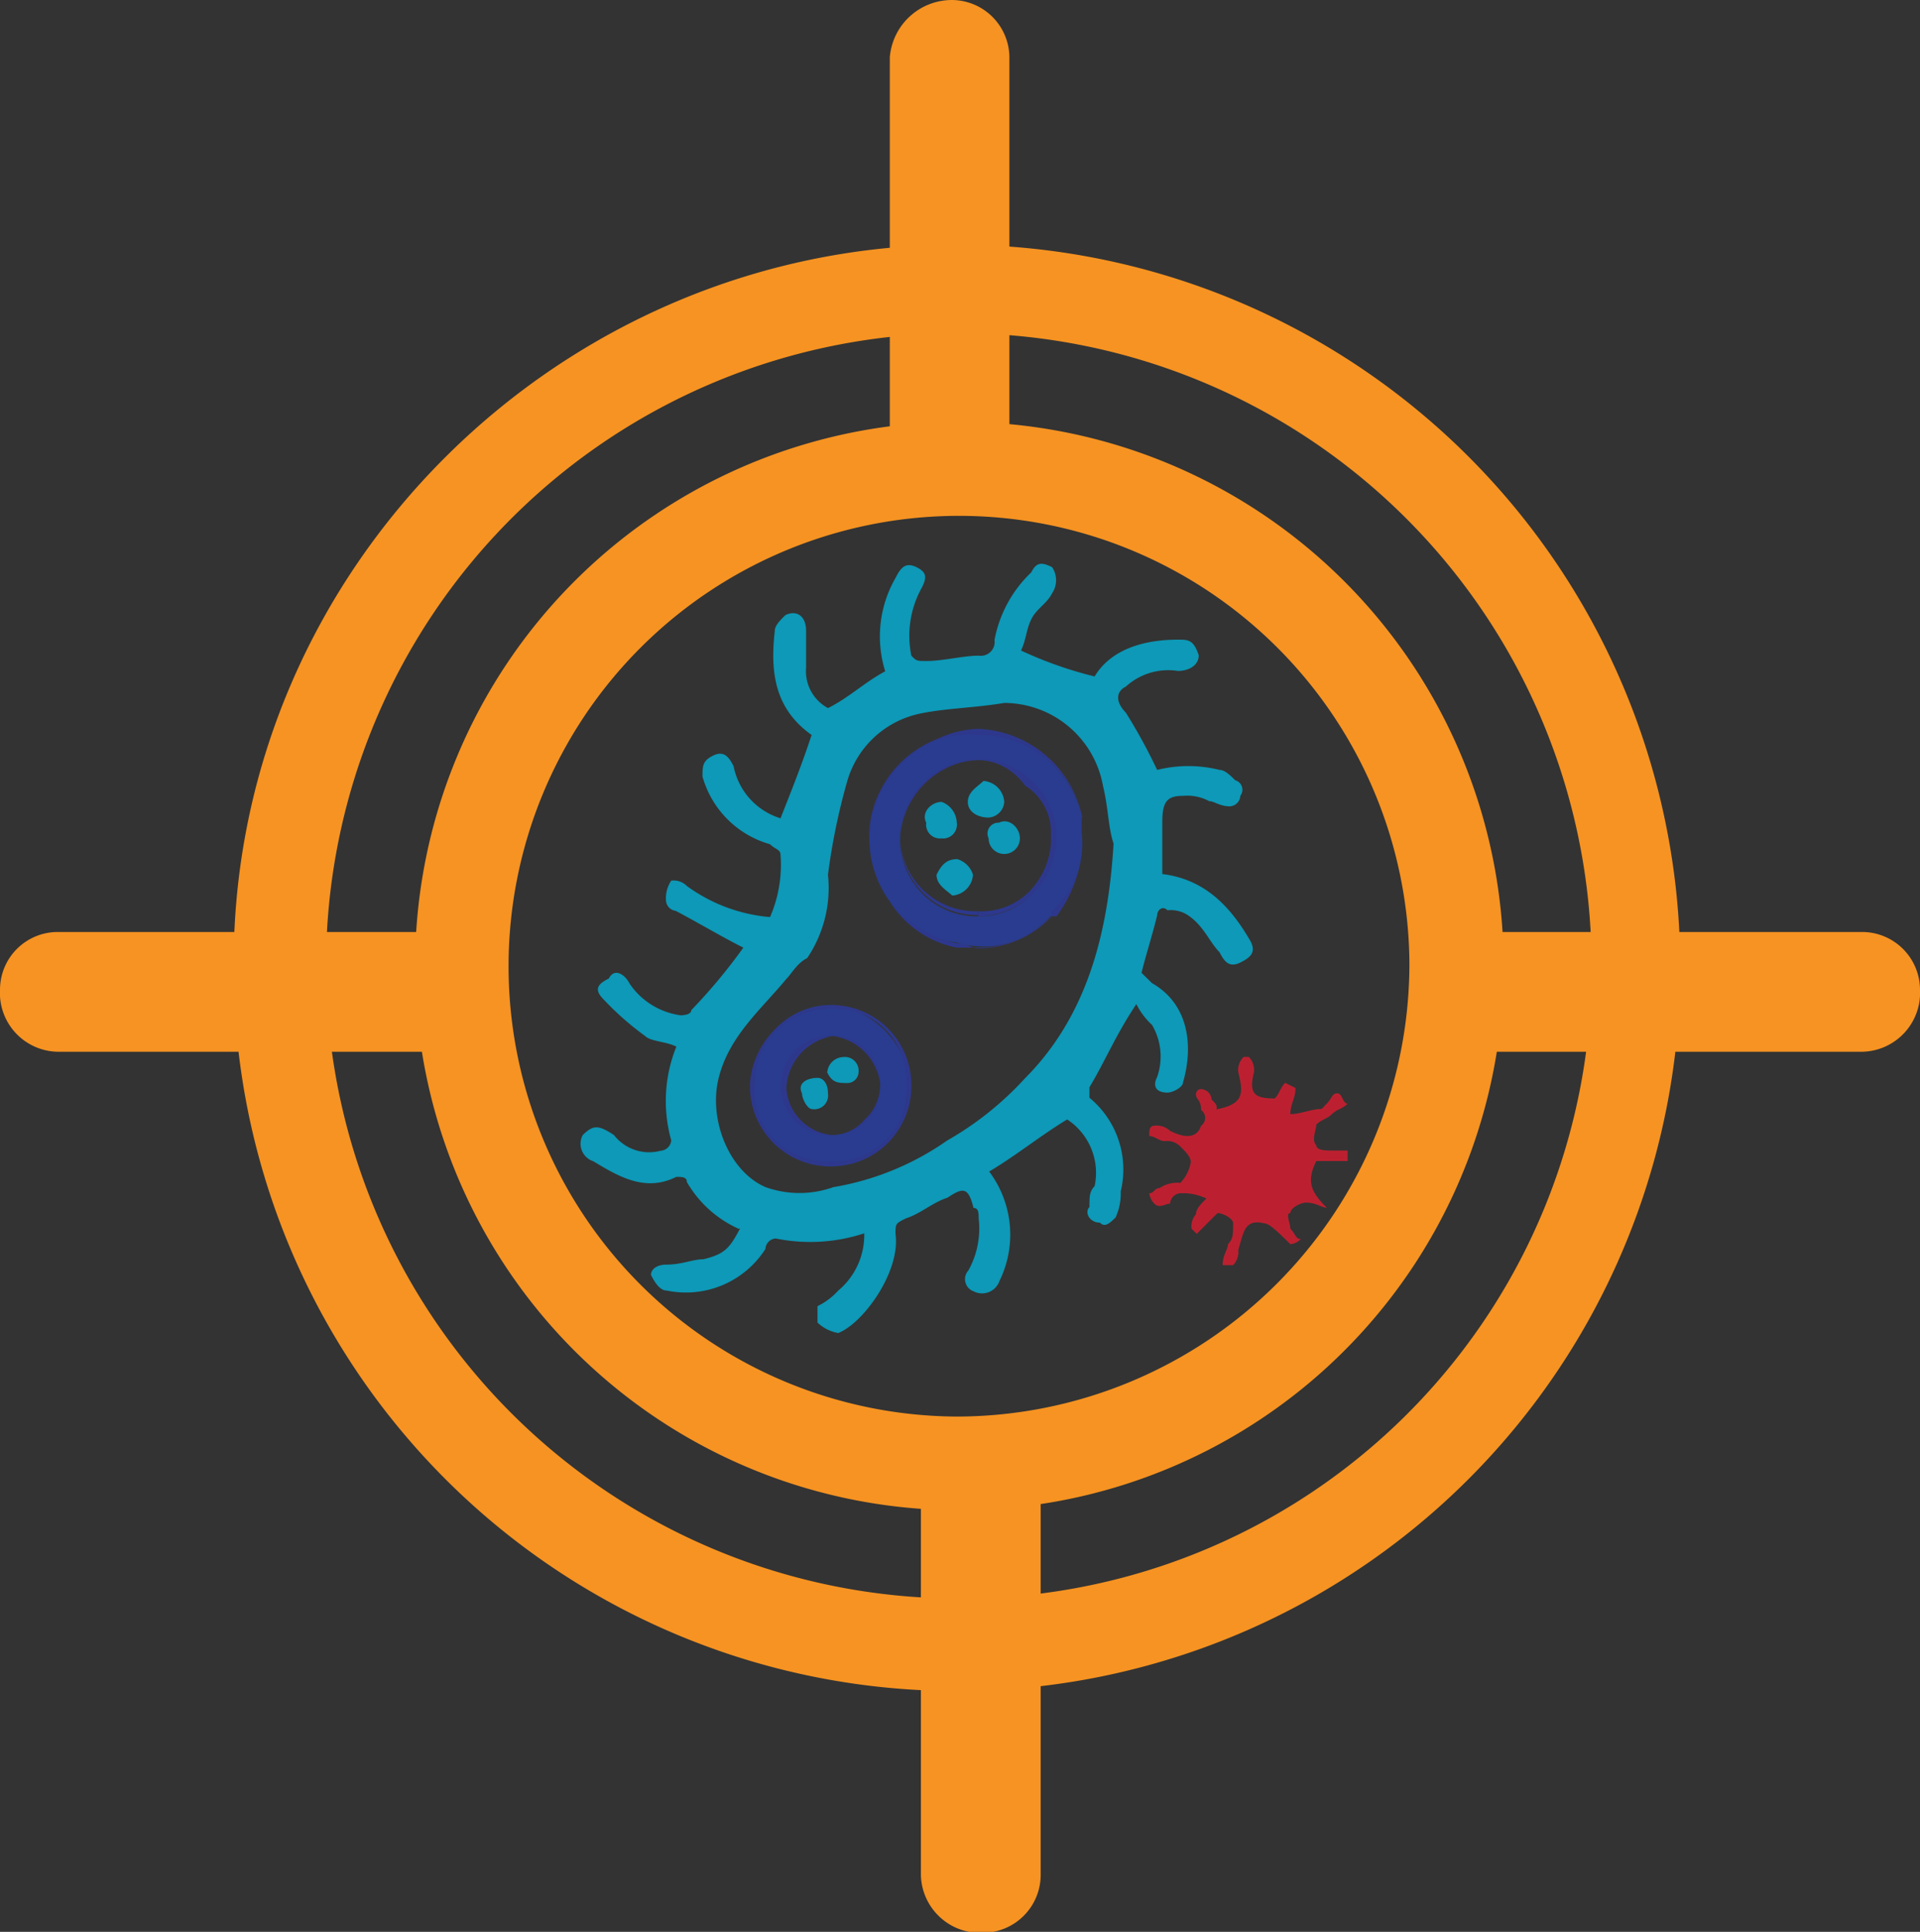 <svg id="Isolation_Mode" data-name="Isolation Mode" xmlns="http://www.w3.org/2000/svg" viewBox="0 0 104.35 105.01"><rect x="0" y="0" width="104.35" height="105.01" fill="#333333" stroke="none"/><defs><style>.cls-1{fill:#f69322;}.cls-2{fill:none;stroke:#fff;stroke-linecap:round;stroke-linejoin:round;stroke-width:0.28px;}.cls-3{fill:#bc2030;}.cls-4{fill:#0d99b7;}.cls-5{fill:#293c8f;}.cls-6{fill:#2d388d;}</style></defs><title>icon-personaized-treatments</title><path class="cls-1" d="M52,13.3c-21.49,0-39.3,17.55-39.3,39.06A39.31,39.31,0,1,0,52,13.3Zm0,73.59a34.39,34.39,0,1,1,34.5-34.53A34.23,34.23,0,0,1,52,86.89Z"/><path class="cls-1" d="M52,22.93A29.58,29.58,0,1,0,81.72,52.36,29.58,29.58,0,0,0,52,22.93ZM52,77a24.48,24.48,0,1,1,24.6-24.62A24.63,24.63,0,0,1,52,77Z"/><line class="cls-2" x1="3.11" y1="53.78" x2="24.04" y2="53.78"/><path class="cls-1" d="M3.11,57.17H24a3.21,3.21,0,0,0,3.11-3.39A3.15,3.15,0,0,0,24,50.66H3.11A3.14,3.14,0,0,0,0,53.78a3.2,3.2,0,0,0,3.11,3.39"/><line class="cls-2" x1="80.31" y1="53.78" x2="101.24" y2="53.78"/><path class="cls-1" d="M80.31,57.17h20.93a3.21,3.21,0,0,0,3.11-3.39,3.15,3.15,0,0,0-3.11-3.12H80.31a3.21,3.21,0,0,0-3.39,3.12,3.26,3.26,0,0,0,3.39,3.39"/><line class="cls-2" x1="51.75" y1="24.06" x2="51.75" y2="3.11"/><path class="cls-1" d="M54.86,24.06V3.11A3.14,3.14,0,0,0,51.75,0a3.39,3.39,0,0,0-3.39,3.11v21a3.64,3.64,0,0,0,3.39,3.39,3.39,3.39,0,0,0,3.11-3.39"/><line class="cls-2" x1="53.45" y1="101.89" x2="53.45" y2="80.95"/><path class="cls-1" d="M56.56,101.89V81a3.4,3.4,0,0,0-3.11-3.4,3.45,3.45,0,0,0-3.4,3.4v20.94a3.22,3.22,0,0,0,3.4,3.12,3.15,3.15,0,0,0,3.11-3.12"/><path class="cls-3" d="M66.17,60.29c1.42-.29,1.42-.85,1.13-2a1,1,0,0,1,.29-.84h.28a1,1,0,0,1,.28.84c-.28,1.14,0,1.42,1.13,1.42.28-.28.28-.57.57-.85l.56.28c0,.57-.28.85-.28,1.42.57,0,1.13-.28,1.7-.28l.28-.29c.28-.28.28-.56.57-.56s.28.56.56.56c-.28.29-.56.29-.85.57s-.56.28-.85.57c0,.28-.28.84,0,1.13,0,.28.57.28.85.28h.85v.57h-1.7c-.56,1.13-.28,1.69.57,2.54-.28,0-.57-.28-1.13-.28-.28,0-.85.28-.85.57-.28,0,0,.56,0,.85.28.28.28.56.57.56a.9.9,0,0,1-.57.28c-.57-.56-1.13-1.13-1.41-1.13-1.13-.28-1.13.57-1.42,1.42a1.06,1.06,0,0,1-.28.85h-.57c0-.57.29-.85.29-1.14.28-.28.28-.56.28-1.13,0-.28-.57-.56-.85-.56l-.56.56-.57.57-.28-.28A1,1,0,0,1,65,66c0-.29.28-.57.57-.85a3,3,0,0,0-1.42-.29.61.61,0,0,0-.56.57c-.29,0-.57.28-.85,0a1,1,0,0,1-.28-.57c.28,0,.28-.28.56-.28a1.71,1.71,0,0,1,1.13-.28,2.17,2.17,0,0,0,.57-1.13c0-.29-.29-.57-.57-.85a1,1,0,0,0-.85-.29c-.28,0-.56-.28-.84-.28,0-.28,0-.56.28-.56a1.06,1.06,0,0,1,.85.28c.56.28,1.41.56,1.69-.28a.52.52,0,0,0,0-.85c0-.57-.28-.57-.28-.85a.28.28,0,0,1,.28-.29.61.61,0,0,1,.57.57c.28.28.28.28.28.57Z"/><path class="cls-4" d="M40.16,66.8a6.16,6.16,0,0,1-2.83-2.55c0-.28-.29-.28-.57-.28-1.69.84-3.11,0-4.52-.85a1,1,0,0,1-.57-1.42c.57-.56.85-.56,1.7,0a2.42,2.42,0,0,0,2.54.85.61.61,0,0,0,.57-.57,7.89,7.89,0,0,1,.28-5.09c-.56-.28-1.41-.28-1.69-.57a15.78,15.78,0,0,1-2.27-2c-.56-.56-.28-.85.29-1.13.28-.57.84-.28,1.13.28A4,4,0,0,0,37,55.19s.57,0,.57-.28a30.32,30.32,0,0,0,2.83-3.4c-1.13-.56-2.55-1.41-3.68-2A.6.6,0,0,1,36.2,49a1.72,1.72,0,0,1,.28-1.13,1,1,0,0,1,.85.29,8.94,8.94,0,0,0,4.52,1.69,7.11,7.11,0,0,0,.57-3.39c0-.29-.29-.29-.57-.57a5.31,5.31,0,0,1-3.67-3.68c0-.56,0-.85.56-1.13s.85,0,1.13.57a3.71,3.71,0,0,0,2.55,2.83c.56-1.42,1.13-2.83,1.69-4.53-2-1.42-2.26-3.4-2-5.66,0-.29.29-.57.57-.85.57-.29,1.13,0,1.13.85v2A2.28,2.28,0,0,0,45,38.49c1.13-.56,2-1.41,3.11-2a6.37,6.37,0,0,1,.57-5.09c.28-.57.56-.85,1.13-.57s.57.57.28,1.13a5.39,5.39,0,0,0-.56,3.68c.28.29.28.29.85.29.84,0,2-.29,2.82-.29a.75.75,0,0,0,.85-.85,6.8,6.8,0,0,1,2-3.68c.28-.56.57-.56,1.13-.28a1.27,1.27,0,0,1,0,1.42c-.28.56-.85.84-1.13,1.41s-.28,1.13-.56,1.7a21.51,21.51,0,0,0,4,1.41c.85-1.41,2.55-2,4.53-2,.56,0,.85,0,1.13.85,0,.57-.57.85-1.13.85a3.42,3.42,0,0,0-2.83.85c-.56.28-.56.85,0,1.42a30,30,0,0,1,1.7,3.11,7,7,0,0,1,3.39,0c.28,0,.57.28.85.56a.54.54,0,0,1,.28.85.6.6,0,0,1-.56.57c-.57,0-.85-.28-1.13-.28a2.52,2.52,0,0,0-1.42-.29c-.85,0-1.13.29-1.13,1.42v2.83c2.26.28,3.68,1.7,4.81,3.68.28.57,0,.85-.57,1.13s-.85,0-1.13-.56c-.56-.57-.85-1.42-1.7-2a1.7,1.7,0,0,0-1.13-.28c-.28-.28-.56,0-.56.28-.28,1.14-.57,2-.85,3.12l.57.56c2,1.14,2.26,3.4,1.69,5.38,0,.28-.56.57-.85.57-.56,0-.84-.29-.56-.85a3.38,3.38,0,0,0-.28-2.83,3.9,3.9,0,0,1-.85-1.13c-1.13,1.69-1.7,3.11-2.55,4.52v.57a5.05,5.05,0,0,1,1.7,5.09,3.12,3.12,0,0,1-.28,1.42c-.29.28-.57.57-.85.28-.57,0-.85-.56-.57-.85,0-.56,0-.85.28-1.13A3.47,3.47,0,0,0,58,60.85c-1.41.85-2.83,2-4.24,2.83a5.71,5.71,0,0,1,.56,5.95,1,1,0,0,1-1.41.56.7.7,0,0,1-.28-1.13,4.7,4.7,0,0,0,.56-2.83c0-.28,0-.57-.28-.57-.28-1.13-.56-1.13-1.41-.56-.85.28-1.42.85-2.27,1.13-.56.28-.56.28-.56.85.28,2-1.7,4.81-3.11,5.38a2.17,2.17,0,0,1-1.13-.57V71a3.76,3.76,0,0,0,1.13-.85,3.93,3.93,0,0,0,1.41-3.11,9.38,9.38,0,0,1-4.81.28.6.6,0,0,0-.56.57,5.13,5.13,0,0,1-5.37,2.26c-.29,0-.57-.28-.85-.85,0-.28.28-.56.85-.56.84,0,1.41-.29,2-.29,1.13-.28,1.41-.56,2-1.69ZM60.52,45.85c-.29-.85-.29-2-.57-3.11a5.47,5.47,0,0,0-5.37-4.53c-1.7.28-3.11.28-4.53.57a5.23,5.23,0,0,0-4,3.67A34.55,34.55,0,0,0,45,47.55a6.83,6.83,0,0,1-1.13,4.53c-.56.28-.85.85-1.13,1.13-1.41,1.7-3.11,3.11-3.68,5.38s.57,5.09,2.55,5.94a5.47,5.47,0,0,0,3.68,0A15.12,15.12,0,0,0,51.47,62a17.37,17.37,0,0,0,4.24-3.39c3.39-3.4,4.52-7.93,4.81-12.74Z"/><path class="cls-5" d="M58.82,44.44a6,6,0,0,0-7.92-4.25A5.81,5.81,0,0,0,48.36,49,5.13,5.13,0,0,0,52,51.23a4.88,4.88,0,0,0,5.09-1.42h0a5.41,5.41,0,0,0,1.7-4.52v-.85Zm-5.66,5.37a4.17,4.17,0,0,1-4.24-4.24,4.35,4.35,0,0,1,4.24-4.25c2,0,4.25,2,4,4.25a3.93,3.93,0,0,1-4,4.24Z"/><path class="cls-6" d="M58.82,44.44h0a6,6,0,0,0-5.66-4.82,5.41,5.41,0,0,0-2.26.57,5.81,5.81,0,0,0-3.68,5.38A5.43,5.43,0,0,0,48.36,49,5.51,5.51,0,0,0,52,51.51h1.13a5.54,5.54,0,0,0,4-1.7h.29a7,7,0,0,0,1.41-4.24V44.44h0v1.13a5.15,5.15,0,0,1-1.7,4v.28a5.54,5.54,0,0,1-4,1.7c-.28,0-.56-.28-1.13-.28A6.21,6.21,0,0,1,48.36,49a5.43,5.43,0,0,1-1.14-3.39,6.11,6.11,0,0,1,3.68-5.38,5.58,5.58,0,0,1,2.26-.28,5.73,5.73,0,0,1,5.66,4.53Zm-5.66,5.37v-.28a4.11,4.11,0,0,1-4.24-4h0a4.57,4.57,0,0,1,4.24-4.25h0a3.39,3.39,0,0,1,2.55,1.42,3,3,0,0,1,1.41,2.55v.28h0v.28A4.21,4.21,0,0,1,56,48.4a3.63,3.63,0,0,1-2.83,1.13h0v.28h0a4.31,4.31,0,0,0,4.25-4v-.28h0v-.28a4.31,4.31,0,0,0-4.25-4h0a4.35,4.35,0,0,0-4.24,4.25h0a4.17,4.17,0,0,0,4.24,4.24Z"/><path class="cls-5" d="M45,63.4c-2.26-.28-4.24-2-4-4.53a4.17,4.17,0,0,1,4.25-4.24,4.83,4.83,0,0,1,4.24,4.52A4.62,4.62,0,0,1,45,63.4Zm.29-1.7A2.69,2.69,0,0,0,45,56.32a3,3,0,0,0-2.54,2.83,2.79,2.79,0,0,0,2.83,2.55Z"/><path class="cls-6" d="M45,63.4v-.28a3.87,3.87,0,0,1-4-4v-.28a4.11,4.11,0,0,1,4.25-4h0a3.86,3.86,0,0,1,4,4v.28a3.86,3.86,0,0,1-4,4H45v.28h.29a4.35,4.35,0,0,0,4.24-4.25v-.28a4.35,4.35,0,0,0-4.24-4.24h0a4.61,4.61,0,0,0-4.53,4.24v.28A4.35,4.35,0,0,0,45,63.4Zm.29-1.7h0a2.61,2.61,0,0,0,2.54-2.83h0a2.54,2.54,0,0,0-2.54-2.55H45a2.62,2.62,0,0,0-2.54,2.83h0a2.61,2.61,0,0,0,2.83,2.55h0a2.73,2.73,0,0,1-2.55-2.55h0a3,3,0,0,1,2.55-2.83h0a3,3,0,0,1,2.54,2.55h0a2.54,2.54,0,0,1-.85,2,2.42,2.42,0,0,1-1.69.85Z"/><path class="cls-4" d="M52.88,47.55a1.21,1.21,0,0,1-1.13,1.13c-.28-.28-.85-.56-.85-1.13.28-.57.57-.85,1.13-.85a1.27,1.27,0,0,1,.85.85Z"/><path class="cls-4" d="M55.43,45.57a.85.85,0,1,1-1.7,0,.59.59,0,0,1,.56-.85c.57-.28,1.14.28,1.14.85Z"/><path class="cls-4" d="M54.58,43.59a.91.91,0,0,1-.85.85c-.57,0-1.13-.29-1.13-.85s.56-.85.85-1.14a1.22,1.22,0,0,1,1.13,1.14Z"/><path class="cls-4" d="M51.18,45.57a.75.75,0,0,1-.84-.85c-.29-.57.28-1.13.84-1.13A1.25,1.25,0,0,1,52,44.72a.75.75,0,0,1-.85.85Z"/><path class="cls-4" d="M45,59.44a.75.75,0,0,1-.85.85c-.28,0-.56-.57-.56-.85-.28-.57.28-.85.85-.85.28,0,.56.28.56.85Z"/><path class="cls-4" d="M46.09,58.87c-.56,0-.84,0-1.13-.57a.9.9,0,0,1,.85-.84.75.75,0,0,1,.85.84.61.61,0,0,1-.57.57Z"/></svg>
